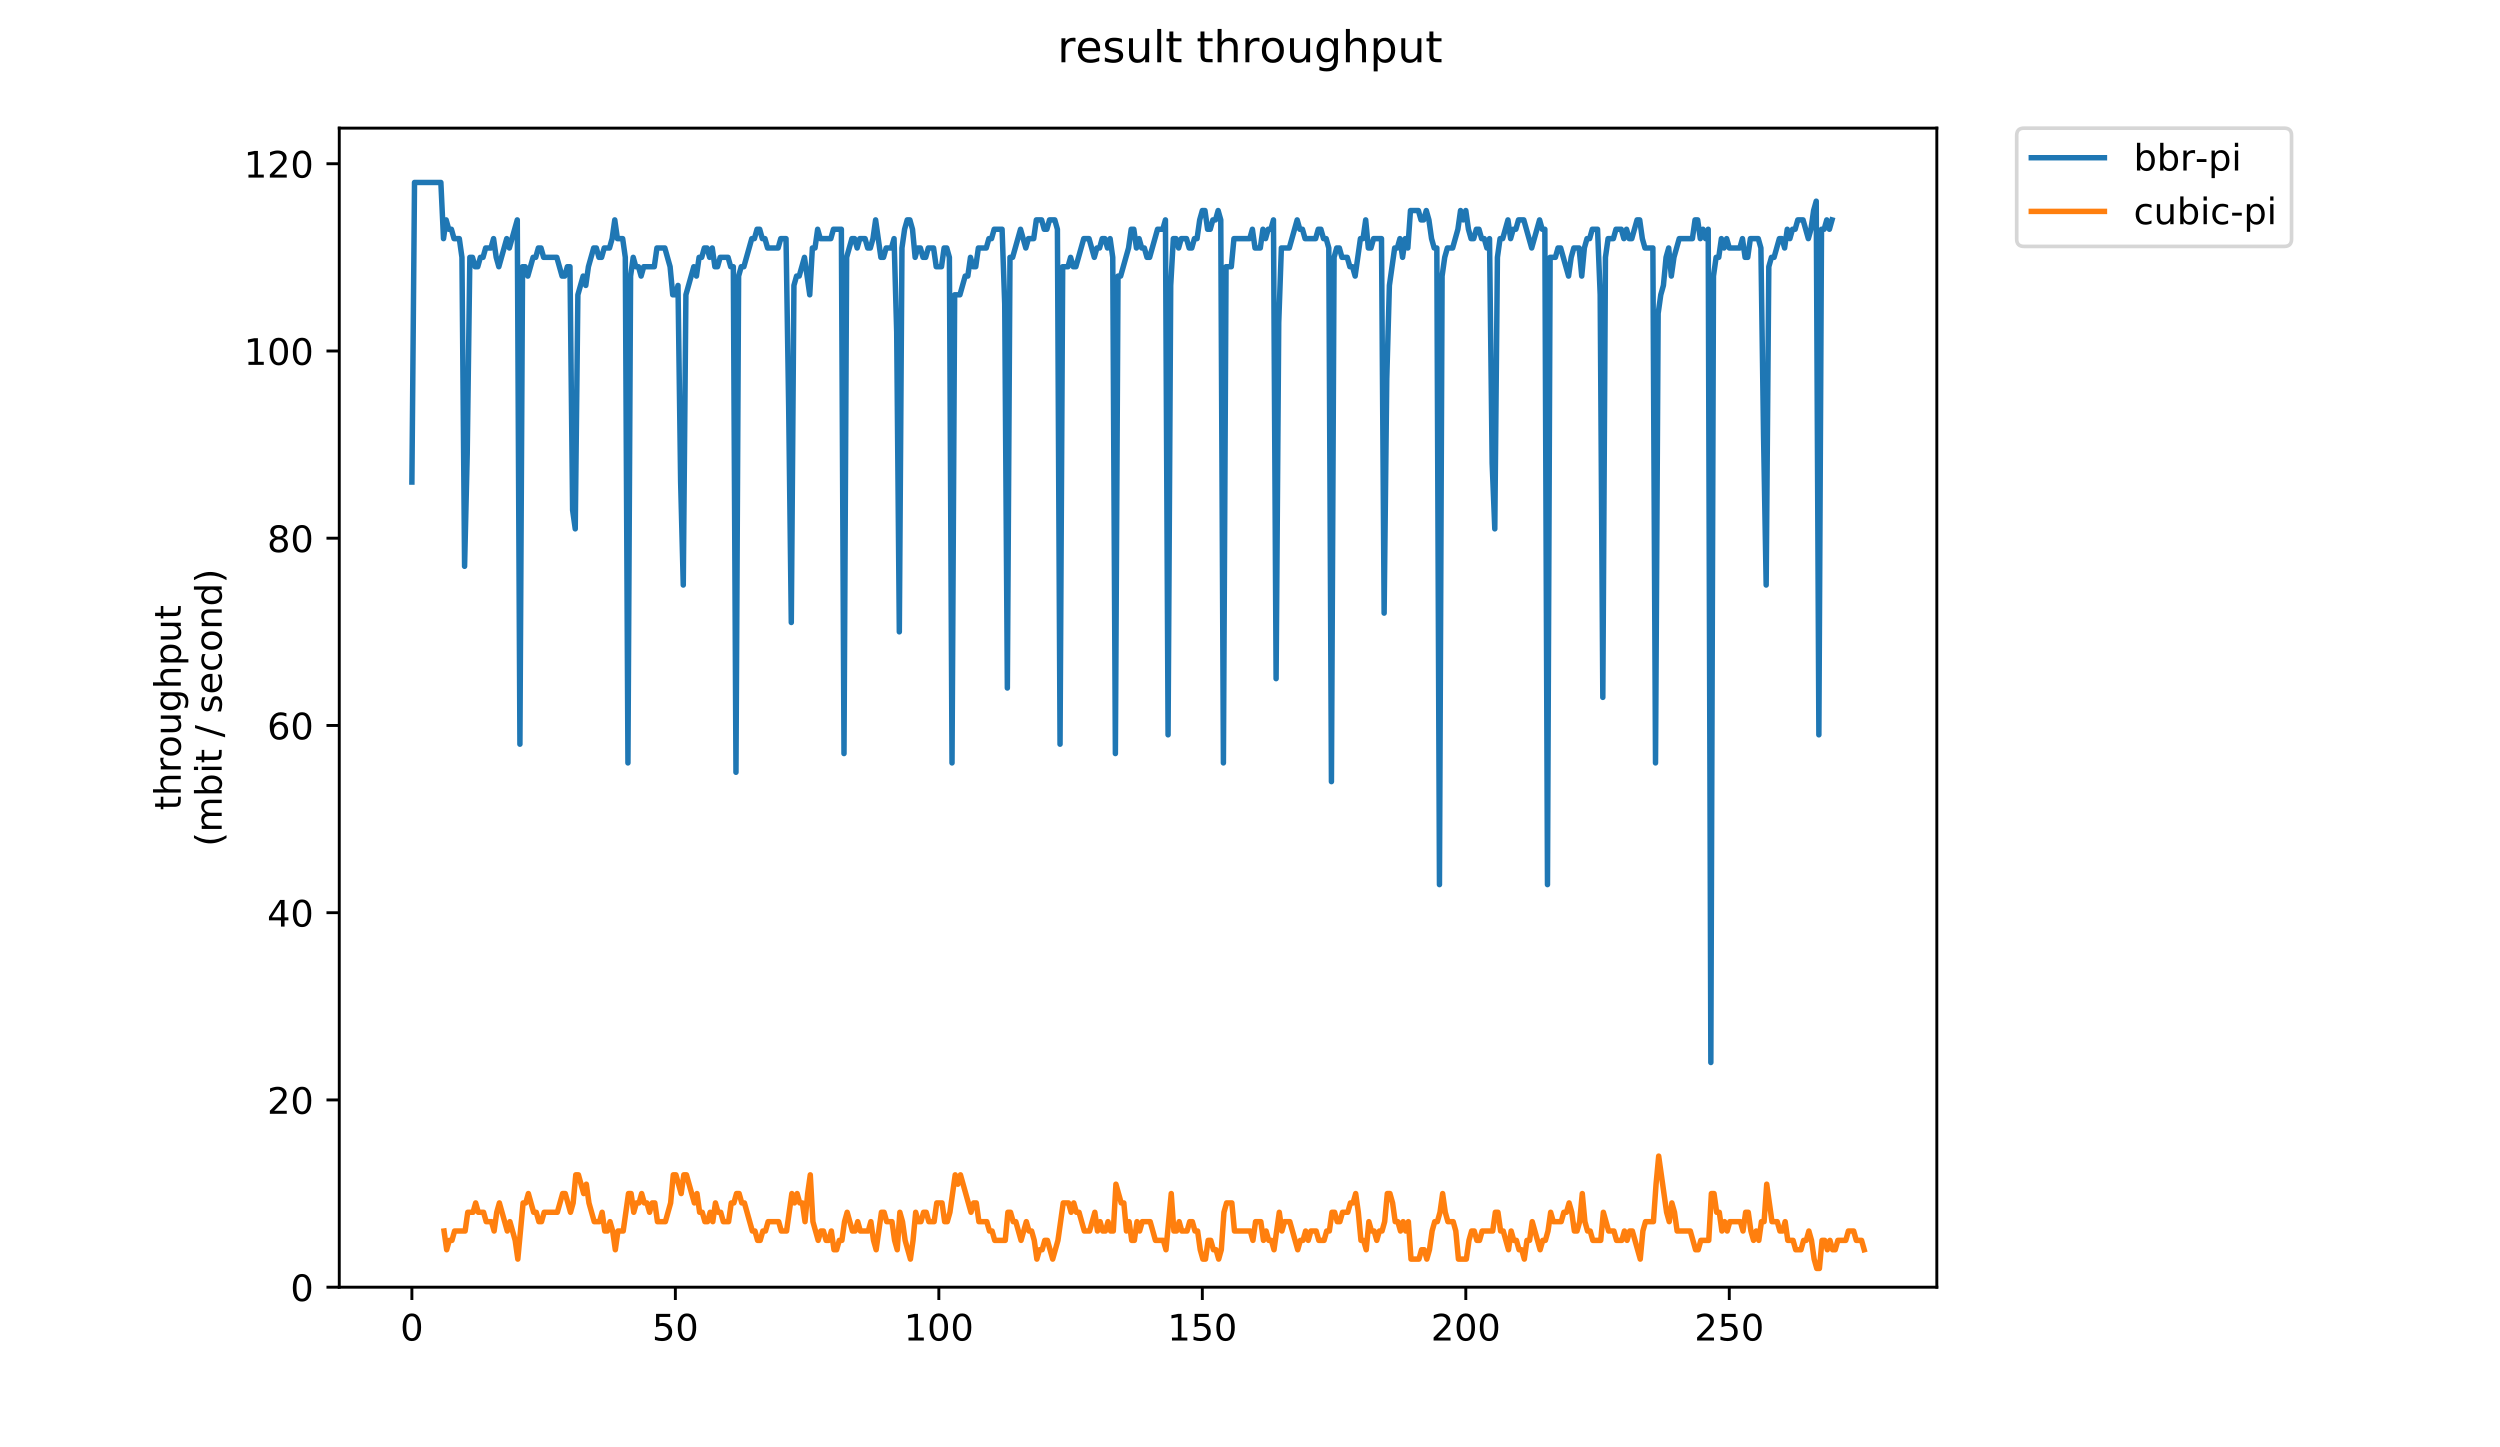 <?xml version="1.0" encoding="utf-8" standalone="no"?>
<!DOCTYPE svg PUBLIC "-//W3C//DTD SVG 1.1//EN"
  "http://www.w3.org/Graphics/SVG/1.1/DTD/svg11.dtd">
<!-- Created with matplotlib (https://matplotlib.org/) -->
<svg height="396pt" version="1.1" viewBox="0 0 684 396" width="684pt" xmlns="http://www.w3.org/2000/svg" xmlns:xlink="http://www.w3.org/1999/xlink">
 <defs>
  <style type="text/css">
*{stroke-linecap:butt;stroke-linejoin:round;}
  </style>
 </defs>
 <g id="figure_1">
  <g id="patch_1">
   <path d="M 0 396 
L 684 396 
L 684 0 
L 0 0 
z
" style="fill:#ffffff;"/>
  </g>
  <g id="axes_1">
   <g id="patch_2">
    <path d="M 92.824 352.174 
L 529.913 352.174 
L 529.913 35.062 
L 92.824 35.062 
z
" style="fill:#ffffff;"/>
   </g>
   <g id="matplotlib.axis_1">
    <g id="xtick_1">
     <g id="line2d_1">
      <defs>
       <path d="M 0 0 
L 0 3.5 
" id="md0f30945c3" style="stroke:#000000;stroke-width:0.8;"/>
      </defs>
      <g>
       <use style="stroke:#000000;stroke-width:0.8;" x="112.692" xlink:href="#md0f30945c3" y="352.174"/>
      </g>
     </g>
     <g id="text_1">
      <!-- 0 -->
      <defs>
       <path d="M 31.781 66.406 
Q 24.172 66.406 20.328 58.906 
Q 16.5 51.422 16.5 36.375 
Q 16.5 21.391 20.328 13.891 
Q 24.172 6.391 31.781 6.391 
Q 39.453 6.391 43.281 13.891 
Q 47.125 21.391 47.125 36.375 
Q 47.125 51.422 43.281 58.906 
Q 39.453 66.406 31.781 66.406 
z
M 31.781 74.219 
Q 44.047 74.219 50.516 64.516 
Q 56.984 54.828 56.984 36.375 
Q 56.984 17.969 50.516 8.266 
Q 44.047 -1.422 31.781 -1.422 
Q 19.531 -1.422 13.062 8.266 
Q 6.594 17.969 6.594 36.375 
Q 6.594 54.828 13.062 64.516 
Q 19.531 74.219 31.781 74.219 
z
" id="DejaVuSans-48"/>
      </defs>
      <g transform="translate(109.51 366.773)scale(0.1 -0.1)">
       <use xlink:href="#DejaVuSans-48"/>
      </g>
     </g>
    </g>
    <g id="xtick_2">
     <g id="line2d_2">
      <g>
       <use style="stroke:#000000;stroke-width:0.8;" x="184.78" xlink:href="#md0f30945c3" y="352.174"/>
      </g>
     </g>
     <g id="text_2">
      <!-- 50 -->
      <defs>
       <path d="M 10.797 72.906 
L 49.516 72.906 
L 49.516 64.594 
L 19.828 64.594 
L 19.828 46.734 
Q 21.969 47.469 24.109 47.828 
Q 26.266 48.188 28.422 48.188 
Q 40.625 48.188 47.75 41.5 
Q 54.891 34.812 54.891 23.391 
Q 54.891 11.625 47.562 5.094 
Q 40.234 -1.422 26.906 -1.422 
Q 22.312 -1.422 17.547 -0.641 
Q 12.797 0.141 7.719 1.703 
L 7.719 11.625 
Q 12.109 9.234 16.797 8.062 
Q 21.484 6.891 26.703 6.891 
Q 35.156 6.891 40.078 11.328 
Q 45.016 15.766 45.016 23.391 
Q 45.016 31 40.078 35.438 
Q 35.156 39.891 26.703 39.891 
Q 22.75 39.891 18.812 39.016 
Q 14.891 38.141 10.797 36.281 
z
" id="DejaVuSans-53"/>
      </defs>
      <g transform="translate(178.417 366.773)scale(0.1 -0.1)">
       <use xlink:href="#DejaVuSans-53"/>
       <use x="63.623" xlink:href="#DejaVuSans-48"/>
      </g>
     </g>
    </g>
    <g id="xtick_3">
     <g id="line2d_3">
      <g>
       <use style="stroke:#000000;stroke-width:0.8;" x="256.868" xlink:href="#md0f30945c3" y="352.174"/>
      </g>
     </g>
     <g id="text_3">
      <!-- 100 -->
      <defs>
       <path d="M 12.406 8.297 
L 28.516 8.297 
L 28.516 63.922 
L 10.984 60.406 
L 10.984 69.391 
L 28.422 72.906 
L 38.281 72.906 
L 38.281 8.297 
L 54.391 8.297 
L 54.391 0 
L 12.406 0 
z
" id="DejaVuSans-49"/>
      </defs>
      <g transform="translate(247.324 366.773)scale(0.1 -0.1)">
       <use xlink:href="#DejaVuSans-49"/>
       <use x="63.623" xlink:href="#DejaVuSans-48"/>
       <use x="127.246" xlink:href="#DejaVuSans-48"/>
      </g>
     </g>
    </g>
    <g id="xtick_4">
     <g id="line2d_4">
      <g>
       <use style="stroke:#000000;stroke-width:0.8;" x="328.956" xlink:href="#md0f30945c3" y="352.174"/>
      </g>
     </g>
     <g id="text_4">
      <!-- 150 -->
      <g transform="translate(319.412 366.773)scale(0.1 -0.1)">
       <use xlink:href="#DejaVuSans-49"/>
       <use x="63.623" xlink:href="#DejaVuSans-53"/>
       <use x="127.246" xlink:href="#DejaVuSans-48"/>
      </g>
     </g>
    </g>
    <g id="xtick_5">
     <g id="line2d_5">
      <g>
       <use style="stroke:#000000;stroke-width:0.8;" x="401.044" xlink:href="#md0f30945c3" y="352.174"/>
      </g>
     </g>
     <g id="text_5">
      <!-- 200 -->
      <defs>
       <path d="M 19.188 8.297 
L 53.609 8.297 
L 53.609 0 
L 7.328 0 
L 7.328 8.297 
Q 12.938 14.109 22.625 23.891 
Q 32.328 33.688 34.812 36.531 
Q 39.547 41.844 41.422 45.531 
Q 43.312 49.219 43.312 52.781 
Q 43.312 58.594 39.234 62.25 
Q 35.156 65.922 28.609 65.922 
Q 23.969 65.922 18.812 64.312 
Q 13.672 62.703 7.812 59.422 
L 7.812 69.391 
Q 13.766 71.781 18.938 73 
Q 24.125 74.219 28.422 74.219 
Q 39.75 74.219 46.484 68.547 
Q 53.219 62.891 53.219 53.422 
Q 53.219 48.922 51.531 44.891 
Q 49.859 40.875 45.406 35.406 
Q 44.188 33.984 37.641 27.219 
Q 31.109 20.453 19.188 8.297 
z
" id="DejaVuSans-50"/>
      </defs>
      <g transform="translate(391.5 366.773)scale(0.1 -0.1)">
       <use xlink:href="#DejaVuSans-50"/>
       <use x="63.623" xlink:href="#DejaVuSans-48"/>
       <use x="127.246" xlink:href="#DejaVuSans-48"/>
      </g>
     </g>
    </g>
    <g id="xtick_6">
     <g id="line2d_6">
      <g>
       <use style="stroke:#000000;stroke-width:0.8;" x="473.132" xlink:href="#md0f30945c3" y="352.174"/>
      </g>
     </g>
     <g id="text_6">
      <!-- 250 -->
      <g transform="translate(463.588 366.773)scale(0.1 -0.1)">
       <use xlink:href="#DejaVuSans-50"/>
       <use x="63.623" xlink:href="#DejaVuSans-53"/>
       <use x="127.246" xlink:href="#DejaVuSans-48"/>
      </g>
     </g>
    </g>
   </g>
   <g id="matplotlib.axis_2">
    <g id="ytick_1">
     <g id="line2d_7">
      <defs>
       <path d="M 0 0 
L -3.5 0 
" id="m7f27a118c0" style="stroke:#000000;stroke-width:0.8;"/>
      </defs>
      <g>
       <use style="stroke:#000000;stroke-width:0.8;" x="92.824" xlink:href="#m7f27a118c0" y="352.174"/>
      </g>
     </g>
     <g id="text_7">
      <!-- 0 -->
      <g transform="translate(79.461 355.973)scale(0.1 -0.1)">
       <use xlink:href="#DejaVuSans-48"/>
      </g>
     </g>
    </g>
    <g id="ytick_2">
     <g id="line2d_8">
      <g>
       <use style="stroke:#000000;stroke-width:0.8;" x="92.824" xlink:href="#m7f27a118c0" y="300.944"/>
      </g>
     </g>
     <g id="text_8">
      <!-- 20 -->
      <g transform="translate(73.099 304.744)scale(0.1 -0.1)">
       <use xlink:href="#DejaVuSans-50"/>
       <use x="63.623" xlink:href="#DejaVuSans-48"/>
      </g>
     </g>
    </g>
    <g id="ytick_3">
     <g id="line2d_9">
      <g>
       <use style="stroke:#000000;stroke-width:0.8;" x="92.824" xlink:href="#m7f27a118c0" y="249.715"/>
      </g>
     </g>
     <g id="text_9">
      <!-- 40 -->
      <defs>
       <path d="M 37.797 64.312 
L 12.891 25.391 
L 37.797 25.391 
z
M 35.203 72.906 
L 47.609 72.906 
L 47.609 25.391 
L 58.016 25.391 
L 58.016 17.188 
L 47.609 17.188 
L 47.609 0 
L 37.797 0 
L 37.797 17.188 
L 4.891 17.188 
L 4.891 26.703 
z
" id="DejaVuSans-52"/>
      </defs>
      <g transform="translate(73.099 253.514)scale(0.1 -0.1)">
       <use xlink:href="#DejaVuSans-52"/>
       <use x="63.623" xlink:href="#DejaVuSans-48"/>
      </g>
     </g>
    </g>
    <g id="ytick_4">
     <g id="line2d_10">
      <g>
       <use style="stroke:#000000;stroke-width:0.8;" x="92.824" xlink:href="#m7f27a118c0" y="198.485"/>
      </g>
     </g>
     <g id="text_10">
      <!-- 60 -->
      <defs>
       <path d="M 33.016 40.375 
Q 26.375 40.375 22.484 35.828 
Q 18.609 31.297 18.609 23.391 
Q 18.609 15.531 22.484 10.953 
Q 26.375 6.391 33.016 6.391 
Q 39.656 6.391 43.531 10.953 
Q 47.406 15.531 47.406 23.391 
Q 47.406 31.297 43.531 35.828 
Q 39.656 40.375 33.016 40.375 
z
M 52.594 71.297 
L 52.594 62.312 
Q 48.875 64.062 45.094 64.984 
Q 41.312 65.922 37.594 65.922 
Q 27.828 65.922 22.672 59.328 
Q 17.531 52.734 16.797 39.406 
Q 19.672 43.656 24.016 45.922 
Q 28.375 48.188 33.594 48.188 
Q 44.578 48.188 50.953 41.516 
Q 57.328 34.859 57.328 23.391 
Q 57.328 12.156 50.688 5.359 
Q 44.047 -1.422 33.016 -1.422 
Q 20.359 -1.422 13.672 8.266 
Q 6.984 17.969 6.984 36.375 
Q 6.984 53.656 15.188 63.938 
Q 23.391 74.219 37.203 74.219 
Q 40.922 74.219 44.703 73.484 
Q 48.484 72.75 52.594 71.297 
z
" id="DejaVuSans-54"/>
      </defs>
      <g transform="translate(73.099 202.284)scale(0.1 -0.1)">
       <use xlink:href="#DejaVuSans-54"/>
       <use x="63.623" xlink:href="#DejaVuSans-48"/>
      </g>
     </g>
    </g>
    <g id="ytick_5">
     <g id="line2d_11">
      <g>
       <use style="stroke:#000000;stroke-width:0.8;" x="92.824" xlink:href="#m7f27a118c0" y="147.255"/>
      </g>
     </g>
     <g id="text_11">
      <!-- 80 -->
      <defs>
       <path d="M 31.781 34.625 
Q 24.75 34.625 20.719 30.859 
Q 16.703 27.094 16.703 20.516 
Q 16.703 13.922 20.719 10.156 
Q 24.75 6.391 31.781 6.391 
Q 38.812 6.391 42.859 10.172 
Q 46.922 13.969 46.922 20.516 
Q 46.922 27.094 42.891 30.859 
Q 38.875 34.625 31.781 34.625 
z
M 21.922 38.812 
Q 15.578 40.375 12.031 44.719 
Q 8.5 49.078 8.5 55.328 
Q 8.5 64.062 14.719 69.141 
Q 20.953 74.219 31.781 74.219 
Q 42.672 74.219 48.875 69.141 
Q 55.078 64.062 55.078 55.328 
Q 55.078 49.078 51.531 44.719 
Q 48 40.375 41.703 38.812 
Q 48.828 37.156 52.797 32.312 
Q 56.781 27.484 56.781 20.516 
Q 56.781 9.906 50.312 4.234 
Q 43.844 -1.422 31.781 -1.422 
Q 19.734 -1.422 13.25 4.234 
Q 6.781 9.906 6.781 20.516 
Q 6.781 27.484 10.781 32.312 
Q 14.797 37.156 21.922 38.812 
z
M 18.312 54.391 
Q 18.312 48.734 21.844 45.562 
Q 25.391 42.391 31.781 42.391 
Q 38.141 42.391 41.719 45.562 
Q 45.312 48.734 45.312 54.391 
Q 45.312 60.062 41.719 63.234 
Q 38.141 66.406 31.781 66.406 
Q 25.391 66.406 21.844 63.234 
Q 18.312 60.062 18.312 54.391 
z
" id="DejaVuSans-56"/>
      </defs>
      <g transform="translate(73.099 151.055)scale(0.1 -0.1)">
       <use xlink:href="#DejaVuSans-56"/>
       <use x="63.623" xlink:href="#DejaVuSans-48"/>
      </g>
     </g>
    </g>
    <g id="ytick_6">
     <g id="line2d_12">
      <g>
       <use style="stroke:#000000;stroke-width:0.8;" x="92.824" xlink:href="#m7f27a118c0" y="96.026"/>
      </g>
     </g>
     <g id="text_12">
      <!-- 100 -->
      <g transform="translate(66.736 99.825)scale(0.1 -0.1)">
       <use xlink:href="#DejaVuSans-49"/>
       <use x="63.623" xlink:href="#DejaVuSans-48"/>
       <use x="127.246" xlink:href="#DejaVuSans-48"/>
      </g>
     </g>
    </g>
    <g id="ytick_7">
     <g id="line2d_13">
      <g>
       <use style="stroke:#000000;stroke-width:0.8;" x="92.824" xlink:href="#m7f27a118c0" y="44.796"/>
      </g>
     </g>
     <g id="text_13">
      <!-- 120 -->
      <g transform="translate(66.736 48.595)scale(0.1 -0.1)">
       <use xlink:href="#DejaVuSans-49"/>
       <use x="63.623" xlink:href="#DejaVuSans-50"/>
       <use x="127.246" xlink:href="#DejaVuSans-48"/>
      </g>
     </g>
    </g>
    <g id="text_14">
     <!-- throughput -->
     <defs>
      <path d="M 18.312 70.219 
L 18.312 54.688 
L 36.812 54.688 
L 36.812 47.703 
L 18.312 47.703 
L 18.312 18.016 
Q 18.312 11.328 20.141 9.422 
Q 21.969 7.516 27.594 7.516 
L 36.812 7.516 
L 36.812 0 
L 27.594 0 
Q 17.188 0 13.234 3.875 
Q 9.281 7.766 9.281 18.016 
L 9.281 47.703 
L 2.688 47.703 
L 2.688 54.688 
L 9.281 54.688 
L 9.281 70.219 
z
" id="DejaVuSans-116"/>
      <path d="M 54.891 33.016 
L 54.891 0 
L 45.906 0 
L 45.906 32.719 
Q 45.906 40.484 42.875 44.328 
Q 39.844 48.188 33.797 48.188 
Q 26.516 48.188 22.312 43.547 
Q 18.109 38.922 18.109 30.906 
L 18.109 0 
L 9.078 0 
L 9.078 75.984 
L 18.109 75.984 
L 18.109 46.188 
Q 21.344 51.125 25.703 53.562 
Q 30.078 56 35.797 56 
Q 45.219 56 50.047 50.172 
Q 54.891 44.344 54.891 33.016 
z
" id="DejaVuSans-104"/>
      <path d="M 41.109 46.297 
Q 39.594 47.172 37.812 47.578 
Q 36.031 48 33.891 48 
Q 26.266 48 22.188 43.047 
Q 18.109 38.094 18.109 28.812 
L 18.109 0 
L 9.078 0 
L 9.078 54.688 
L 18.109 54.688 
L 18.109 46.188 
Q 20.953 51.172 25.484 53.578 
Q 30.031 56 36.531 56 
Q 37.453 56 38.578 55.875 
Q 39.703 55.766 41.062 55.516 
z
" id="DejaVuSans-114"/>
      <path d="M 30.609 48.391 
Q 23.391 48.391 19.188 42.75 
Q 14.984 37.109 14.984 27.297 
Q 14.984 17.484 19.156 11.844 
Q 23.344 6.203 30.609 6.203 
Q 37.797 6.203 41.984 11.859 
Q 46.188 17.531 46.188 27.297 
Q 46.188 37.016 41.984 42.703 
Q 37.797 48.391 30.609 48.391 
z
M 30.609 56 
Q 42.328 56 49.016 48.375 
Q 55.719 40.766 55.719 27.297 
Q 55.719 13.875 49.016 6.219 
Q 42.328 -1.422 30.609 -1.422 
Q 18.844 -1.422 12.172 6.219 
Q 5.516 13.875 5.516 27.297 
Q 5.516 40.766 12.172 48.375 
Q 18.844 56 30.609 56 
z
" id="DejaVuSans-111"/>
      <path d="M 8.5 21.578 
L 8.5 54.688 
L 17.484 54.688 
L 17.484 21.922 
Q 17.484 14.156 20.5 10.266 
Q 23.531 6.391 29.594 6.391 
Q 36.859 6.391 41.078 11.031 
Q 45.312 15.672 45.312 23.688 
L 45.312 54.688 
L 54.297 54.688 
L 54.297 0 
L 45.312 0 
L 45.312 8.406 
Q 42.047 3.422 37.719 1 
Q 33.406 -1.422 27.688 -1.422 
Q 18.266 -1.422 13.375 4.438 
Q 8.5 10.297 8.5 21.578 
z
M 31.109 56 
z
" id="DejaVuSans-117"/>
      <path d="M 45.406 27.984 
Q 45.406 37.75 41.375 43.109 
Q 37.359 48.484 30.078 48.484 
Q 22.859 48.484 18.828 43.109 
Q 14.797 37.75 14.797 27.984 
Q 14.797 18.266 18.828 12.891 
Q 22.859 7.516 30.078 7.516 
Q 37.359 7.516 41.375 12.891 
Q 45.406 18.266 45.406 27.984 
z
M 54.391 6.781 
Q 54.391 -7.172 48.188 -13.984 
Q 42 -20.797 29.203 -20.797 
Q 24.469 -20.797 20.266 -20.094 
Q 16.062 -19.391 12.109 -17.922 
L 12.109 -9.188 
Q 16.062 -11.328 19.922 -12.344 
Q 23.781 -13.375 27.781 -13.375 
Q 36.625 -13.375 41.016 -8.766 
Q 45.406 -4.156 45.406 5.172 
L 45.406 9.625 
Q 42.625 4.781 38.281 2.391 
Q 33.938 0 27.875 0 
Q 17.828 0 11.672 7.656 
Q 5.516 15.328 5.516 27.984 
Q 5.516 40.672 11.672 48.328 
Q 17.828 56 27.875 56 
Q 33.938 56 38.281 53.609 
Q 42.625 51.219 45.406 46.391 
L 45.406 54.688 
L 54.391 54.688 
z
" id="DejaVuSans-103"/>
      <path d="M 18.109 8.203 
L 18.109 -20.797 
L 9.078 -20.797 
L 9.078 54.688 
L 18.109 54.688 
L 18.109 46.391 
Q 20.953 51.266 25.266 53.625 
Q 29.594 56 35.594 56 
Q 45.562 56 51.781 48.094 
Q 58.016 40.188 58.016 27.297 
Q 58.016 14.406 51.781 6.484 
Q 45.562 -1.422 35.594 -1.422 
Q 29.594 -1.422 25.266 0.953 
Q 20.953 3.328 18.109 8.203 
z
M 48.688 27.297 
Q 48.688 37.203 44.609 42.844 
Q 40.531 48.484 33.406 48.484 
Q 26.266 48.484 22.188 42.844 
Q 18.109 37.203 18.109 27.297 
Q 18.109 17.391 22.188 11.75 
Q 26.266 6.109 33.406 6.109 
Q 40.531 6.109 44.609 11.75 
Q 48.688 17.391 48.688 27.297 
z
" id="DejaVuSans-112"/>
     </defs>
     <g transform="translate(49.459 221.675)rotate(-90)scale(0.1 -0.1)">
      <use xlink:href="#DejaVuSans-116"/>
      <use x="39.209" xlink:href="#DejaVuSans-104"/>
      <use x="102.588" xlink:href="#DejaVuSans-114"/>
      <use x="143.67" xlink:href="#DejaVuSans-111"/>
      <use x="204.852" xlink:href="#DejaVuSans-117"/>
      <use x="268.23" xlink:href="#DejaVuSans-103"/>
      <use x="331.707" xlink:href="#DejaVuSans-104"/>
      <use x="395.086" xlink:href="#DejaVuSans-112"/>
      <use x="458.562" xlink:href="#DejaVuSans-117"/>
      <use x="521.941" xlink:href="#DejaVuSans-116"/>
     </g>
     <!-- (mbit / second) -->
     <defs>
      <path d="M 31 75.875 
Q 24.469 64.656 21.281 53.656 
Q 18.109 42.672 18.109 31.391 
Q 18.109 20.125 21.312 9.062 
Q 24.516 -2 31 -13.188 
L 23.188 -13.188 
Q 15.875 -1.703 12.234 9.375 
Q 8.594 20.453 8.594 31.391 
Q 8.594 42.281 12.203 53.312 
Q 15.828 64.359 23.188 75.875 
z
" id="DejaVuSans-40"/>
      <path d="M 52 44.188 
Q 55.375 50.25 60.062 53.125 
Q 64.75 56 71.094 56 
Q 79.641 56 84.281 50.016 
Q 88.922 44.047 88.922 33.016 
L 88.922 0 
L 79.891 0 
L 79.891 32.719 
Q 79.891 40.578 77.094 44.375 
Q 74.312 48.188 68.609 48.188 
Q 61.625 48.188 57.562 43.547 
Q 53.516 38.922 53.516 30.906 
L 53.516 0 
L 44.484 0 
L 44.484 32.719 
Q 44.484 40.625 41.703 44.406 
Q 38.922 48.188 33.109 48.188 
Q 26.219 48.188 22.156 43.531 
Q 18.109 38.875 18.109 30.906 
L 18.109 0 
L 9.078 0 
L 9.078 54.688 
L 18.109 54.688 
L 18.109 46.188 
Q 21.188 51.219 25.484 53.609 
Q 29.781 56 35.688 56 
Q 41.656 56 45.828 52.969 
Q 50 49.953 52 44.188 
z
" id="DejaVuSans-109"/>
      <path d="M 48.688 27.297 
Q 48.688 37.203 44.609 42.844 
Q 40.531 48.484 33.406 48.484 
Q 26.266 48.484 22.188 42.844 
Q 18.109 37.203 18.109 27.297 
Q 18.109 17.391 22.188 11.75 
Q 26.266 6.109 33.406 6.109 
Q 40.531 6.109 44.609 11.75 
Q 48.688 17.391 48.688 27.297 
z
M 18.109 46.391 
Q 20.953 51.266 25.266 53.625 
Q 29.594 56 35.594 56 
Q 45.562 56 51.781 48.094 
Q 58.016 40.188 58.016 27.297 
Q 58.016 14.406 51.781 6.484 
Q 45.562 -1.422 35.594 -1.422 
Q 29.594 -1.422 25.266 0.953 
Q 20.953 3.328 18.109 8.203 
L 18.109 0 
L 9.078 0 
L 9.078 75.984 
L 18.109 75.984 
z
" id="DejaVuSans-98"/>
      <path d="M 9.422 54.688 
L 18.406 54.688 
L 18.406 0 
L 9.422 0 
z
M 9.422 75.984 
L 18.406 75.984 
L 18.406 64.594 
L 9.422 64.594 
z
" id="DejaVuSans-105"/>
      <path id="DejaVuSans-32"/>
      <path d="M 25.391 72.906 
L 33.688 72.906 
L 8.297 -9.281 
L 0 -9.281 
z
" id="DejaVuSans-47"/>
      <path d="M 44.281 53.078 
L 44.281 44.578 
Q 40.484 46.531 36.375 47.5 
Q 32.281 48.484 27.875 48.484 
Q 21.188 48.484 17.844 46.438 
Q 14.5 44.391 14.5 40.281 
Q 14.5 37.156 16.891 35.375 
Q 19.281 33.594 26.516 31.984 
L 29.594 31.297 
Q 39.156 29.25 43.188 25.516 
Q 47.219 21.781 47.219 15.094 
Q 47.219 7.469 41.188 3.016 
Q 35.156 -1.422 24.609 -1.422 
Q 20.219 -1.422 15.453 -0.562 
Q 10.688 0.297 5.422 2 
L 5.422 11.281 
Q 10.406 8.688 15.234 7.391 
Q 20.062 6.109 24.812 6.109 
Q 31.156 6.109 34.562 8.281 
Q 37.984 10.453 37.984 14.406 
Q 37.984 18.062 35.516 20.016 
Q 33.062 21.969 24.703 23.781 
L 21.578 24.516 
Q 13.234 26.266 9.516 29.906 
Q 5.812 33.547 5.812 39.891 
Q 5.812 47.609 11.281 51.797 
Q 16.75 56 26.812 56 
Q 31.781 56 36.172 55.266 
Q 40.578 54.547 44.281 53.078 
z
" id="DejaVuSans-115"/>
      <path d="M 56.203 29.594 
L 56.203 25.203 
L 14.891 25.203 
Q 15.484 15.922 20.484 11.062 
Q 25.484 6.203 34.422 6.203 
Q 39.594 6.203 44.453 7.469 
Q 49.312 8.734 54.109 11.281 
L 54.109 2.781 
Q 49.266 0.734 44.188 -0.344 
Q 39.109 -1.422 33.891 -1.422 
Q 20.797 -1.422 13.156 6.188 
Q 5.516 13.812 5.516 26.812 
Q 5.516 40.234 12.766 48.109 
Q 20.016 56 32.328 56 
Q 43.359 56 49.781 48.891 
Q 56.203 41.797 56.203 29.594 
z
M 47.219 32.234 
Q 47.125 39.594 43.094 43.984 
Q 39.062 48.391 32.422 48.391 
Q 24.906 48.391 20.391 44.141 
Q 15.875 39.891 15.188 32.172 
z
" id="DejaVuSans-101"/>
      <path d="M 48.781 52.594 
L 48.781 44.188 
Q 44.969 46.297 41.141 47.344 
Q 37.312 48.391 33.406 48.391 
Q 24.656 48.391 19.812 42.844 
Q 14.984 37.312 14.984 27.297 
Q 14.984 17.281 19.812 11.734 
Q 24.656 6.203 33.406 6.203 
Q 37.312 6.203 41.141 7.25 
Q 44.969 8.297 48.781 10.406 
L 48.781 2.094 
Q 45.016 0.344 40.984 -0.531 
Q 36.969 -1.422 32.422 -1.422 
Q 20.062 -1.422 12.781 6.344 
Q 5.516 14.109 5.516 27.297 
Q 5.516 40.672 12.859 48.328 
Q 20.219 56 33.016 56 
Q 37.156 56 41.109 55.141 
Q 45.062 54.297 48.781 52.594 
z
" id="DejaVuSans-99"/>
      <path d="M 54.891 33.016 
L 54.891 0 
L 45.906 0 
L 45.906 32.719 
Q 45.906 40.484 42.875 44.328 
Q 39.844 48.188 33.797 48.188 
Q 26.516 48.188 22.312 43.547 
Q 18.109 38.922 18.109 30.906 
L 18.109 0 
L 9.078 0 
L 9.078 54.688 
L 18.109 54.688 
L 18.109 46.188 
Q 21.344 51.125 25.703 53.562 
Q 30.078 56 35.797 56 
Q 45.219 56 50.047 50.172 
Q 54.891 44.344 54.891 33.016 
z
" id="DejaVuSans-110"/>
      <path d="M 45.406 46.391 
L 45.406 75.984 
L 54.391 75.984 
L 54.391 0 
L 45.406 0 
L 45.406 8.203 
Q 42.578 3.328 38.25 0.953 
Q 33.938 -1.422 27.875 -1.422 
Q 17.969 -1.422 11.734 6.484 
Q 5.516 14.406 5.516 27.297 
Q 5.516 40.188 11.734 48.094 
Q 17.969 56 27.875 56 
Q 33.938 56 38.25 53.625 
Q 42.578 51.266 45.406 46.391 
z
M 14.797 27.297 
Q 14.797 17.391 18.875 11.75 
Q 22.953 6.109 30.078 6.109 
Q 37.203 6.109 41.297 11.75 
Q 45.406 17.391 45.406 27.297 
Q 45.406 37.203 41.297 42.844 
Q 37.203 48.484 30.078 48.484 
Q 22.953 48.484 18.875 42.844 
Q 14.797 37.203 14.797 27.297 
z
" id="DejaVuSans-100"/>
      <path d="M 8.016 75.875 
L 15.828 75.875 
Q 23.141 64.359 26.781 53.312 
Q 30.422 42.281 30.422 31.391 
Q 30.422 20.453 26.781 9.375 
Q 23.141 -1.703 15.828 -13.188 
L 8.016 -13.188 
Q 14.5 -2 17.703 9.062 
Q 20.906 20.125 20.906 31.391 
Q 20.906 42.672 17.703 53.656 
Q 14.5 64.656 8.016 75.875 
z
" id="DejaVuSans-41"/>
     </defs>
     <g transform="translate(60.657 231.609)rotate(-90)scale(0.1 -0.1)">
      <use xlink:href="#DejaVuSans-40"/>
      <use x="39.014" xlink:href="#DejaVuSans-109"/>
      <use x="136.426" xlink:href="#DejaVuSans-98"/>
      <use x="199.902" xlink:href="#DejaVuSans-105"/>
      <use x="227.686" xlink:href="#DejaVuSans-116"/>
      <use x="266.895" xlink:href="#DejaVuSans-32"/>
      <use x="298.682" xlink:href="#DejaVuSans-47"/>
      <use x="332.373" xlink:href="#DejaVuSans-32"/>
      <use x="364.16" xlink:href="#DejaVuSans-115"/>
      <use x="416.26" xlink:href="#DejaVuSans-101"/>
      <use x="477.783" xlink:href="#DejaVuSans-99"/>
      <use x="532.764" xlink:href="#DejaVuSans-111"/>
      <use x="593.945" xlink:href="#DejaVuSans-110"/>
      <use x="657.324" xlink:href="#DejaVuSans-100"/>
      <use x="720.801" xlink:href="#DejaVuSans-41"/>
     </g>
    </g>
   </g>
   <g id="line2d_14">
    <path clip-path="url(#p16b4a766db)" d="M 112.692 131.887 
L 113.412 49.919 
L 120.621 49.919 
L 121.342 65.288 
L 122.063 60.165 
L 122.784 62.727 
L 123.505 62.727 
L 124.226 65.288 
L 125.667 65.288 
L 126.388 70.411 
L 127.109 154.94 
L 127.83 124.202 
L 128.551 70.411 
L 129.272 70.411 
L 129.993 72.972 
L 130.714 72.972 
L 131.434 70.411 
L 132.155 70.411 
L 132.876 67.849 
L 134.318 67.849 
L 135.039 65.288 
L 135.76 70.411 
L 136.481 72.972 
L 138.643 65.288 
L 139.364 67.849 
L 141.527 60.165 
L 142.248 203.608 
L 142.969 72.972 
L 143.689 72.972 
L 144.41 75.534 
L 145.852 70.411 
L 146.573 70.411 
L 147.294 67.849 
L 148.015 67.849 
L 148.736 70.411 
L 152.34 70.411 
L 153.782 75.534 
L 154.503 75.534 
L 155.224 72.972 
L 155.944 72.972 
L 156.665 139.571 
L 157.386 144.694 
L 158.107 80.657 
L 159.549 75.534 
L 160.27 78.095 
L 160.991 72.972 
L 162.432 67.849 
L 163.153 67.849 
L 163.874 70.411 
L 164.595 70.411 
L 165.316 67.849 
L 166.758 67.849 
L 167.479 65.288 
L 168.199 60.165 
L 168.92 65.288 
L 170.362 65.288 
L 171.083 70.411 
L 171.804 208.731 
L 172.525 75.534 
L 173.246 70.411 
L 173.966 72.972 
L 174.687 72.972 
L 175.408 75.534 
L 176.129 72.972 
L 179.013 72.972 
L 179.733 67.849 
L 181.896 67.849 
L 183.338 72.972 
L 184.059 80.657 
L 184.78 80.657 
L 185.501 78.095 
L 186.221 131.887 
L 186.942 160.063 
L 187.663 80.657 
L 189.826 72.972 
L 190.547 75.534 
L 191.268 70.411 
L 191.988 70.411 
L 192.709 67.849 
L 193.43 67.849 
L 194.151 70.411 
L 194.872 67.849 
L 195.593 72.972 
L 196.314 72.972 
L 197.035 70.411 
L 199.197 70.411 
L 199.918 72.972 
L 200.639 72.972 
L 201.36 211.293 
L 202.081 75.534 
L 202.802 72.972 
L 203.523 72.972 
L 205.685 65.288 
L 206.406 65.288 
L 207.127 62.727 
L 207.848 62.727 
L 208.569 65.288 
L 209.29 65.288 
L 210.01 67.849 
L 212.894 67.849 
L 213.615 65.288 
L 215.057 65.288 
L 215.778 111.395 
L 216.498 170.309 
L 217.219 78.095 
L 217.94 75.534 
L 218.661 75.534 
L 220.103 70.411 
L 221.545 80.657 
L 222.265 67.849 
L 222.986 67.849 
L 223.707 62.727 
L 224.428 65.288 
L 227.312 65.288 
L 228.032 62.727 
L 230.195 62.727 
L 230.916 206.17 
L 231.637 70.411 
L 233.079 65.288 
L 233.8 65.288 
L 234.52 67.849 
L 235.241 65.288 
L 236.683 65.288 
L 237.404 67.849 
L 238.125 67.849 
L 238.846 65.288 
L 239.567 60.165 
L 241.008 70.411 
L 241.729 70.411 
L 242.45 67.849 
L 243.892 67.849 
L 244.613 65.288 
L 245.334 90.903 
L 246.054 172.87 
L 246.775 67.849 
L 247.496 62.727 
L 248.217 60.165 
L 248.938 60.165 
L 249.659 62.727 
L 250.38 70.411 
L 251.101 67.849 
L 251.822 67.849 
L 252.542 70.411 
L 253.263 70.411 
L 253.984 67.849 
L 255.426 67.849 
L 256.147 72.972 
L 257.589 72.972 
L 258.309 67.849 
L 259.03 67.849 
L 259.751 70.411 
L 260.472 208.731 
L 261.193 80.657 
L 262.635 80.657 
L 264.077 75.534 
L 264.797 75.534 
L 265.518 70.411 
L 266.239 72.972 
L 266.96 72.972 
L 267.681 67.849 
L 269.844 67.849 
L 270.564 65.288 
L 271.285 65.288 
L 272.006 62.727 
L 274.169 62.727 
L 274.89 83.218 
L 275.611 188.239 
L 276.331 70.411 
L 277.052 70.411 
L 279.215 62.727 
L 280.657 67.849 
L 281.378 65.288 
L 282.819 65.288 
L 283.54 60.165 
L 284.982 60.165 
L 285.703 62.727 
L 286.424 62.727 
L 287.145 60.165 
L 288.586 60.165 
L 289.307 62.727 
L 290.028 203.608 
L 290.749 72.972 
L 292.191 72.972 
L 292.912 70.411 
L 293.633 72.972 
L 294.353 72.972 
L 296.516 65.288 
L 297.958 65.288 
L 299.4 70.411 
L 300.121 67.849 
L 300.841 67.849 
L 301.562 65.288 
L 302.283 65.288 
L 303.004 67.849 
L 303.725 65.288 
L 304.446 70.411 
L 305.167 206.17 
L 305.888 75.534 
L 306.608 75.534 
L 308.771 67.849 
L 309.492 62.727 
L 310.213 62.727 
L 310.934 67.849 
L 311.655 65.288 
L 312.376 67.849 
L 313.096 67.849 
L 313.817 70.411 
L 314.538 70.411 
L 316.701 62.727 
L 318.143 62.727 
L 318.863 60.165 
L 319.584 201.047 
L 320.305 78.095 
L 321.026 65.288 
L 321.747 65.288 
L 322.468 67.849 
L 323.189 65.288 
L 324.63 65.288 
L 325.351 67.849 
L 326.072 67.849 
L 326.793 65.288 
L 327.514 65.288 
L 328.235 60.165 
L 328.956 57.604 
L 329.677 57.604 
L 330.398 62.727 
L 331.118 62.727 
L 331.839 60.165 
L 332.56 60.165 
L 333.281 57.604 
L 334.002 60.165 
L 334.723 208.731 
L 335.444 72.972 
L 336.885 72.972 
L 337.606 65.288 
L 341.932 65.288 
L 342.652 62.727 
L 343.373 67.849 
L 344.815 67.849 
L 345.536 62.727 
L 346.257 65.288 
L 346.978 62.727 
L 347.699 62.727 
L 348.42 60.165 
L 349.14 185.678 
L 349.861 88.341 
L 350.582 67.849 
L 352.745 67.849 
L 354.907 60.165 
L 355.628 62.727 
L 356.349 62.727 
L 357.07 65.288 
L 359.954 65.288 
L 360.675 62.727 
L 361.395 62.727 
L 362.116 65.288 
L 362.837 65.288 
L 363.558 67.849 
L 364.279 213.854 
L 365 70.411 
L 365.721 67.849 
L 366.442 67.849 
L 367.162 70.411 
L 368.604 70.411 
L 369.325 72.972 
L 370.046 72.972 
L 370.767 75.534 
L 372.209 65.288 
L 372.929 65.288 
L 373.65 60.165 
L 374.371 67.849 
L 375.092 67.849 
L 375.813 65.288 
L 377.976 65.288 
L 378.697 167.747 
L 379.417 103.71 
L 380.138 78.095 
L 381.58 67.849 
L 382.301 67.849 
L 383.022 65.288 
L 383.743 70.411 
L 384.464 65.288 
L 385.184 67.849 
L 385.905 57.604 
L 388.068 57.604 
L 388.789 60.165 
L 389.51 60.165 
L 390.231 57.604 
L 390.951 60.165 
L 391.672 65.288 
L 392.393 67.849 
L 393.114 67.849 
L 393.835 242.03 
L 394.556 75.534 
L 395.277 70.411 
L 395.998 67.849 
L 397.439 67.849 
L 398.881 62.727 
L 399.602 57.604 
L 400.323 60.165 
L 401.044 57.604 
L 401.765 62.727 
L 402.486 65.288 
L 403.206 65.288 
L 403.927 62.727 
L 404.648 62.727 
L 405.369 65.288 
L 406.09 65.288 
L 406.811 67.849 
L 407.532 65.288 
L 408.253 126.764 
L 408.974 144.694 
L 409.694 70.411 
L 410.415 65.288 
L 411.136 65.288 
L 412.578 60.165 
L 413.299 65.288 
L 414.02 62.727 
L 414.741 62.727 
L 415.461 60.165 
L 416.903 60.165 
L 419.066 67.849 
L 421.228 60.165 
L 421.949 62.727 
L 422.67 62.727 
L 423.391 242.03 
L 424.112 70.411 
L 425.554 70.411 
L 426.275 67.849 
L 426.996 67.849 
L 429.158 75.534 
L 429.879 70.411 
L 430.6 67.849 
L 432.042 67.849 
L 432.763 75.534 
L 433.483 67.849 
L 434.204 65.288 
L 434.925 65.288 
L 435.646 62.727 
L 437.088 62.727 
L 437.809 80.657 
L 438.53 190.801 
L 439.25 70.411 
L 439.971 65.288 
L 441.413 65.288 
L 442.134 62.727 
L 443.576 62.727 
L 444.297 65.288 
L 445.018 62.727 
L 445.738 65.288 
L 446.459 65.288 
L 447.901 60.165 
L 448.622 60.165 
L 449.343 65.288 
L 450.064 67.849 
L 452.226 67.849 
L 452.947 208.731 
L 453.668 85.78 
L 454.389 80.657 
L 455.11 78.095 
L 455.831 70.411 
L 456.552 67.849 
L 457.273 75.534 
L 457.993 70.411 
L 459.435 65.288 
L 463.04 65.288 
L 463.76 60.165 
L 464.481 60.165 
L 465.202 65.288 
L 465.923 62.727 
L 466.644 65.288 
L 467.365 62.727 
L 468.086 290.699 
L 468.807 75.534 
L 469.527 70.411 
L 470.248 70.411 
L 470.969 65.288 
L 471.69 67.849 
L 472.411 65.288 
L 473.132 67.849 
L 476.015 67.849 
L 476.736 65.288 
L 477.457 70.411 
L 478.178 70.411 
L 478.899 65.288 
L 481.062 65.288 
L 481.782 67.849 
L 482.503 119.079 
L 483.224 160.063 
L 483.945 72.972 
L 484.666 70.411 
L 485.387 70.411 
L 486.829 65.288 
L 487.549 65.288 
L 488.27 67.849 
L 488.991 62.727 
L 489.712 65.288 
L 490.433 62.727 
L 491.154 62.727 
L 491.875 60.165 
L 493.317 60.165 
L 494.758 65.288 
L 495.479 62.727 
L 496.2 57.604 
L 496.921 55.042 
L 497.642 201.047 
L 498.363 62.727 
L 499.084 62.727 
L 499.804 60.165 
L 500.525 62.727 
L 501.246 60.165 
L 501.246 60.165 
" style="fill:none;stroke:#1f77b4;stroke-linecap:square;stroke-width:1.5;"/>
   </g>
   <g id="line2d_15">
    <path clip-path="url(#p16b4a766db)" d="M 121.491 336.805 
L 122.212 341.928 
L 122.932 339.367 
L 123.653 339.367 
L 124.374 336.805 
L 127.258 336.805 
L 127.979 331.682 
L 129.42 331.682 
L 130.141 329.121 
L 130.862 331.682 
L 132.304 331.682 
L 133.025 334.244 
L 134.467 334.244 
L 135.187 336.805 
L 135.908 331.682 
L 136.629 329.121 
L 138.792 336.805 
L 139.513 334.244 
L 140.954 339.367 
L 141.675 344.49 
L 143.117 329.121 
L 143.838 329.121 
L 144.559 326.559 
L 146.001 331.682 
L 146.721 331.682 
L 147.442 334.244 
L 148.163 334.244 
L 148.884 331.682 
L 152.489 331.682 
L 153.93 326.559 
L 154.651 326.559 
L 156.093 331.682 
L 156.814 329.121 
L 157.535 321.436 
L 158.256 321.436 
L 159.697 326.559 
L 160.418 323.998 
L 161.139 329.121 
L 162.581 334.244 
L 164.023 334.244 
L 164.743 331.682 
L 165.464 336.805 
L 166.185 336.805 
L 166.906 334.244 
L 167.627 336.805 
L 168.348 341.928 
L 169.069 336.805 
L 170.511 336.805 
L 171.952 326.559 
L 172.673 326.559 
L 173.394 331.682 
L 174.115 329.121 
L 174.836 329.121 
L 175.557 326.559 
L 176.278 329.121 
L 176.998 329.121 
L 177.719 331.682 
L 178.44 329.121 
L 179.161 329.121 
L 179.882 334.244 
L 182.045 334.244 
L 183.486 329.121 
L 184.207 321.436 
L 184.928 321.436 
L 186.37 326.559 
L 187.091 321.436 
L 187.812 321.436 
L 189.974 329.121 
L 190.695 326.559 
L 191.416 331.682 
L 192.137 331.682 
L 192.858 334.244 
L 193.579 334.244 
L 194.3 331.682 
L 195.02 334.244 
L 195.741 329.121 
L 196.462 331.682 
L 197.183 331.682 
L 197.904 334.244 
L 199.346 334.244 
L 200.067 329.121 
L 200.788 329.121 
L 201.508 326.559 
L 202.229 326.559 
L 202.95 329.121 
L 203.671 329.121 
L 205.834 336.805 
L 206.555 336.805 
L 207.275 339.367 
L 207.996 339.367 
L 208.717 336.805 
L 209.438 336.805 
L 210.159 334.244 
L 213.042 334.244 
L 213.763 336.805 
L 215.205 336.805 
L 216.647 326.559 
L 217.368 329.121 
L 218.089 326.559 
L 218.81 329.121 
L 219.53 329.121 
L 220.251 334.244 
L 220.972 326.559 
L 221.693 321.436 
L 222.414 334.244 
L 223.856 339.367 
L 224.577 336.805 
L 225.297 336.805 
L 226.018 339.367 
L 226.739 339.367 
L 227.46 336.805 
L 228.181 341.928 
L 228.902 341.928 
L 229.623 339.367 
L 230.344 339.367 
L 231.065 334.244 
L 231.785 331.682 
L 233.227 336.805 
L 233.948 336.805 
L 234.669 334.244 
L 235.39 336.805 
L 237.552 336.805 
L 238.273 334.244 
L 238.994 339.367 
L 239.715 341.928 
L 241.157 331.682 
L 241.878 331.682 
L 242.599 334.244 
L 244.04 334.244 
L 244.761 339.367 
L 245.482 341.928 
L 246.203 331.682 
L 246.924 334.244 
L 247.645 339.367 
L 249.087 344.49 
L 249.807 339.367 
L 250.528 331.682 
L 251.249 334.244 
L 251.97 334.244 
L 252.691 331.682 
L 253.412 331.682 
L 254.133 334.244 
L 255.574 334.244 
L 256.295 329.121 
L 257.737 329.121 
L 258.458 334.244 
L 259.179 334.244 
L 259.9 331.682 
L 261.341 321.436 
L 262.062 323.998 
L 262.783 321.436 
L 265.667 331.682 
L 266.388 329.121 
L 267.109 329.121 
L 267.829 334.244 
L 269.992 334.244 
L 270.713 336.805 
L 271.434 336.805 
L 272.155 339.367 
L 275.038 339.367 
L 275.759 331.682 
L 276.48 331.682 
L 277.201 334.244 
L 277.922 334.244 
L 279.364 339.367 
L 280.805 334.244 
L 281.526 336.805 
L 282.247 336.805 
L 282.968 339.367 
L 283.689 344.49 
L 284.41 341.928 
L 285.131 341.928 
L 285.851 339.367 
L 286.572 339.367 
L 288.014 344.49 
L 289.456 339.367 
L 290.898 329.121 
L 292.339 329.121 
L 293.06 331.682 
L 293.781 329.121 
L 294.502 331.682 
L 295.223 331.682 
L 296.665 336.805 
L 298.106 336.805 
L 299.548 331.682 
L 300.269 336.805 
L 300.99 334.244 
L 301.711 336.805 
L 302.432 336.805 
L 303.153 334.244 
L 303.873 336.805 
L 304.594 336.805 
L 305.315 323.998 
L 306.757 329.121 
L 307.478 329.121 
L 308.199 336.805 
L 308.92 334.244 
L 309.64 339.367 
L 310.361 339.367 
L 311.082 334.244 
L 311.803 336.805 
L 312.524 334.244 
L 314.687 334.244 
L 316.128 339.367 
L 318.291 339.367 
L 319.012 341.928 
L 320.454 326.559 
L 321.175 336.805 
L 321.895 336.805 
L 322.616 334.244 
L 323.337 336.805 
L 324.779 336.805 
L 325.5 334.244 
L 326.221 334.244 
L 326.942 336.805 
L 327.663 336.805 
L 328.383 341.928 
L 329.104 344.49 
L 329.825 344.49 
L 330.546 339.367 
L 331.267 339.367 
L 331.988 341.928 
L 332.709 341.928 
L 333.43 344.49 
L 334.15 341.928 
L 334.871 331.682 
L 335.592 329.121 
L 337.034 329.121 
L 337.755 336.805 
L 342.08 336.805 
L 342.801 339.367 
L 343.522 334.244 
L 344.964 334.244 
L 345.685 339.367 
L 346.405 336.805 
L 347.126 339.367 
L 347.847 339.367 
L 348.568 341.928 
L 350.01 331.682 
L 350.731 336.805 
L 351.452 334.244 
L 352.893 334.244 
L 355.056 341.928 
L 355.777 339.367 
L 356.498 339.367 
L 357.219 336.805 
L 357.939 339.367 
L 358.66 336.805 
L 360.102 336.805 
L 360.823 339.367 
L 362.265 339.367 
L 362.986 336.805 
L 363.707 336.805 
L 364.427 331.682 
L 365.148 331.682 
L 365.869 334.244 
L 366.59 334.244 
L 367.311 331.682 
L 368.753 331.682 
L 369.474 329.121 
L 370.194 329.121 
L 370.915 326.559 
L 371.636 331.682 
L 372.357 339.367 
L 373.078 339.367 
L 373.799 341.928 
L 374.52 334.244 
L 375.241 336.805 
L 375.961 336.805 
L 376.682 339.367 
L 377.403 336.805 
L 378.124 336.805 
L 378.845 334.244 
L 379.566 326.559 
L 380.287 326.559 
L 381.008 329.121 
L 381.729 334.244 
L 382.449 334.244 
L 383.17 336.805 
L 383.891 334.244 
L 384.612 336.805 
L 385.333 334.244 
L 386.054 344.49 
L 388.216 344.49 
L 388.937 341.928 
L 389.658 341.928 
L 390.379 344.49 
L 391.1 341.928 
L 391.821 336.805 
L 392.542 334.244 
L 393.263 334.244 
L 393.984 331.682 
L 394.704 326.559 
L 395.425 331.682 
L 396.146 334.244 
L 397.588 334.244 
L 398.309 336.805 
L 399.03 344.49 
L 401.192 344.49 
L 401.913 339.367 
L 402.634 336.805 
L 403.355 336.805 
L 404.076 339.367 
L 404.797 339.367 
L 405.518 336.805 
L 408.401 336.805 
L 409.122 331.682 
L 409.843 331.682 
L 410.564 336.805 
L 411.285 336.805 
L 412.726 341.928 
L 413.447 336.805 
L 414.168 339.367 
L 414.889 339.367 
L 415.61 341.928 
L 416.331 341.928 
L 417.052 344.49 
L 417.773 339.367 
L 418.493 339.367 
L 419.214 334.244 
L 421.377 341.928 
L 422.098 339.367 
L 422.819 339.367 
L 423.54 336.805 
L 424.26 331.682 
L 424.981 334.244 
L 427.144 334.244 
L 427.865 331.682 
L 428.586 331.682 
L 429.307 329.121 
L 430.028 331.682 
L 430.748 336.805 
L 431.469 336.805 
L 432.19 334.244 
L 432.911 326.559 
L 433.632 334.244 
L 434.353 336.805 
L 435.074 336.805 
L 435.795 339.367 
L 437.957 339.367 
L 438.678 331.682 
L 440.12 336.805 
L 441.562 336.805 
L 442.283 339.367 
L 443.724 339.367 
L 444.445 336.805 
L 445.166 339.367 
L 445.887 336.805 
L 446.608 336.805 
L 448.77 344.49 
L 449.491 336.805 
L 450.212 334.244 
L 452.375 334.244 
L 453.096 323.998 
L 453.817 316.313 
L 455.979 331.682 
L 456.7 334.244 
L 457.421 329.121 
L 458.142 331.682 
L 458.863 336.805 
L 462.467 336.805 
L 463.909 341.928 
L 464.63 341.928 
L 465.351 339.367 
L 467.513 339.367 
L 468.234 326.559 
L 468.955 326.559 
L 469.676 331.682 
L 470.397 331.682 
L 471.118 336.805 
L 471.839 334.244 
L 472.559 336.805 
L 473.28 334.244 
L 476.164 334.244 
L 476.885 336.805 
L 477.606 331.682 
L 478.327 331.682 
L 479.047 336.805 
L 479.768 339.367 
L 480.489 336.805 
L 481.21 339.367 
L 481.931 334.244 
L 482.652 334.244 
L 483.373 323.998 
L 484.814 334.244 
L 486.256 334.244 
L 486.977 336.805 
L 487.698 336.805 
L 488.419 334.244 
L 489.14 339.367 
L 490.582 339.367 
L 491.302 341.928 
L 492.744 341.928 
L 493.465 339.367 
L 494.186 339.367 
L 494.907 336.805 
L 495.628 339.367 
L 496.349 344.49 
L 497.069 347.051 
L 497.79 347.051 
L 498.511 339.367 
L 499.232 339.367 
L 499.953 341.928 
L 500.674 339.367 
L 501.395 341.928 
L 502.116 341.928 
L 502.836 339.367 
L 504.999 339.367 
L 505.72 336.805 
L 507.162 336.805 
L 507.883 339.367 
L 509.324 339.367 
L 510.045 341.928 
L 510.045 341.928 
" style="fill:none;stroke:#ff7f0e;stroke-linecap:square;stroke-width:1.5;"/>
   </g>
   <g id="patch_3">
    <path d="M 92.824 352.174 
L 92.824 35.062 
" style="fill:none;stroke:#000000;stroke-linecap:square;stroke-linejoin:miter;stroke-width:0.8;"/>
   </g>
   <g id="patch_4">
    <path d="M 529.913 352.174 
L 529.913 35.062 
" style="fill:none;stroke:#000000;stroke-linecap:square;stroke-linejoin:miter;stroke-width:0.8;"/>
   </g>
   <g id="patch_5">
    <path d="M 92.824 352.174 
L 529.913 352.174 
" style="fill:none;stroke:#000000;stroke-linecap:square;stroke-linejoin:miter;stroke-width:0.8;"/>
   </g>
   <g id="patch_6">
    <path d="M 92.824 35.062 
L 529.913 35.062 
" style="fill:none;stroke:#000000;stroke-linecap:square;stroke-linejoin:miter;stroke-width:0.8;"/>
   </g>
   <g id="legend_1">
    <g id="patch_7">
     <path d="M 553.767 67.419 
L 624.963 67.419 
Q 626.963 67.419 626.963 65.419 
L 626.963 37.062 
Q 626.963 35.062 624.963 35.062 
L 553.767 35.062 
Q 551.767 35.062 551.767 37.062 
L 551.767 65.419 
Q 551.767 67.419 553.767 67.419 
z
" style="fill:#ffffff;opacity:0.8;stroke:#cccccc;stroke-linejoin:miter;"/>
    </g>
    <g id="line2d_16">
     <path d="M 555.767 43.161 
L 575.767 43.161 
" style="fill:none;stroke:#1f77b4;stroke-linecap:square;stroke-width:1.5;"/>
    </g>
    <g id="line2d_17"/>
    <g id="text_15">
     <!-- bbr-pi -->
     <defs>
      <path d="M 4.891 31.391 
L 31.203 31.391 
L 31.203 23.391 
L 4.891 23.391 
z
" id="DejaVuSans-45"/>
     </defs>
     <g transform="translate(583.767 46.661)scale(0.1 -0.1)">
      <use xlink:href="#DejaVuSans-98"/>
      <use x="63.477" xlink:href="#DejaVuSans-98"/>
      <use x="126.953" xlink:href="#DejaVuSans-114"/>
      <use x="167.973" xlink:href="#DejaVuSans-45"/>
      <use x="204.057" xlink:href="#DejaVuSans-112"/>
      <use x="267.533" xlink:href="#DejaVuSans-105"/>
     </g>
    </g>
    <g id="line2d_18">
     <path d="M 555.767 57.839 
L 575.767 57.839 
" style="fill:none;stroke:#ff7f0e;stroke-linecap:square;stroke-width:1.5;"/>
    </g>
    <g id="line2d_19"/>
    <g id="text_16">
     <!-- cubic-pi -->
     <g transform="translate(583.767 61.339)scale(0.1 -0.1)">
      <use xlink:href="#DejaVuSans-99"/>
      <use x="54.98" xlink:href="#DejaVuSans-117"/>
      <use x="118.359" xlink:href="#DejaVuSans-98"/>
      <use x="181.836" xlink:href="#DejaVuSans-105"/>
      <use x="209.619" xlink:href="#DejaVuSans-99"/>
      <use x="264.6" xlink:href="#DejaVuSans-45"/>
      <use x="300.684" xlink:href="#DejaVuSans-112"/>
      <use x="364.16" xlink:href="#DejaVuSans-105"/>
     </g>
    </g>
   </g>
  </g>
  <g id="text_17">
   <!-- result throughput -->
   <defs>
    <path d="M 9.422 75.984 
L 18.406 75.984 
L 18.406 0 
L 9.422 0 
z
" id="DejaVuSans-108"/>
   </defs>
   <g transform="translate(289.321 17.038)scale(0.12 -0.12)">
    <use xlink:href="#DejaVuSans-114"/>
    <use x="41.082" xlink:href="#DejaVuSans-101"/>
    <use x="102.605" xlink:href="#DejaVuSans-115"/>
    <use x="154.705" xlink:href="#DejaVuSans-117"/>
    <use x="218.084" xlink:href="#DejaVuSans-108"/>
    <use x="245.867" xlink:href="#DejaVuSans-116"/>
    <use x="285.076" xlink:href="#DejaVuSans-32"/>
    <use x="316.863" xlink:href="#DejaVuSans-116"/>
    <use x="356.072" xlink:href="#DejaVuSans-104"/>
    <use x="419.451" xlink:href="#DejaVuSans-114"/>
    <use x="460.533" xlink:href="#DejaVuSans-111"/>
    <use x="521.715" xlink:href="#DejaVuSans-117"/>
    <use x="585.094" xlink:href="#DejaVuSans-103"/>
    <use x="648.57" xlink:href="#DejaVuSans-104"/>
    <use x="711.949" xlink:href="#DejaVuSans-112"/>
    <use x="775.426" xlink:href="#DejaVuSans-117"/>
    <use x="838.805" xlink:href="#DejaVuSans-116"/>
   </g>
  </g>
 </g>
 <defs>
  <clipPath id="p16b4a766db">
   <rect height="317.112" width="437.089" x="92.824" y="35.062"/>
  </clipPath>
 </defs>
</svg>
